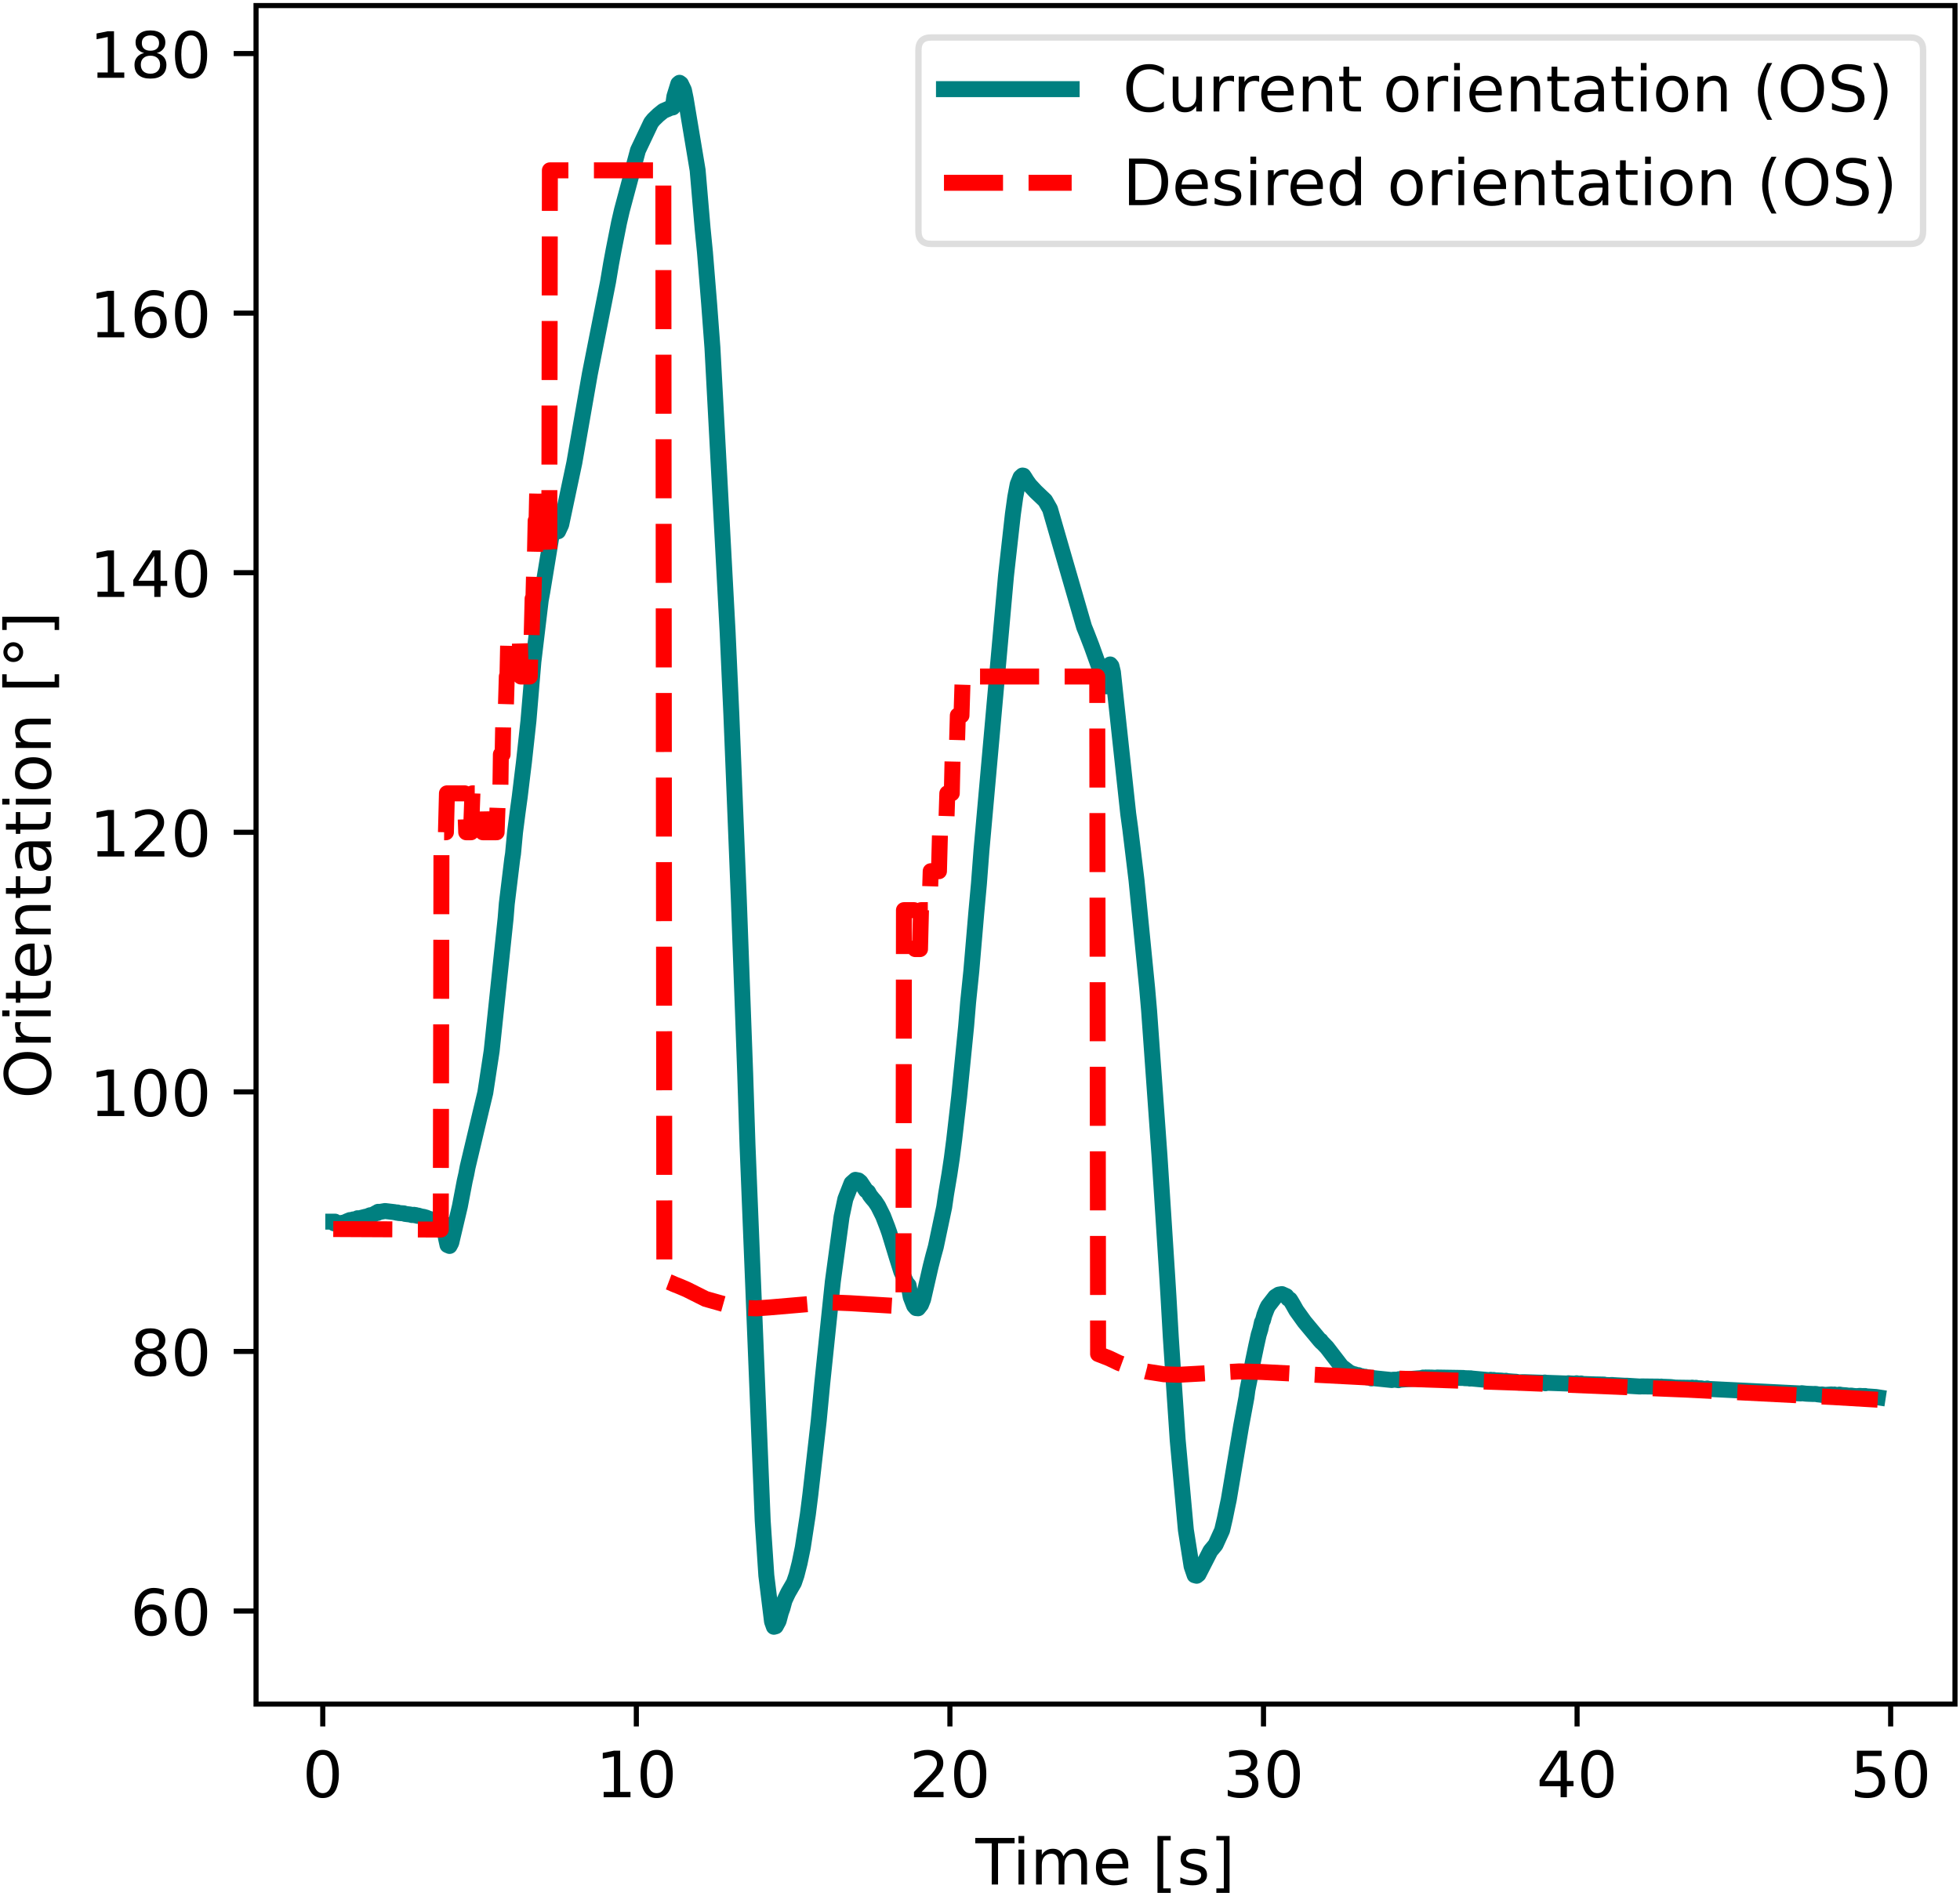 <svg xmlns="http://www.w3.org/2000/svg" xmlns:xlink="http://www.w3.org/1999/xlink" width="307pt" height="396" viewBox="0 0 307 297"><clipPath id="a"><path transform="matrix(1 0 0 -1 -63 305)" d="M0 0h460.8v345.6H0z"/></clipPath><g clip-path="url(#a)"><path d="M-63 305h460.8V-40.6H-63z" fill="#fff"/><path d="M40.104 266.984h266.112V.872H40.104z" fill="#fff"/><path stroke-width=".8" stroke-linejoin="round" fill="none" stroke="#000" d="M50.555 266.984v3.5"/><symbol id="b"><path transform="matrix(.001 0 0 .001 -.066 .013)" d="M318 664c-51 0-89-25-115-75s-38-125-38-225 12-175 38-225 64-75 115-75 89 25 115 75c25 50 38 125 38 225s-13 175-38 225c-26 50-64 75-115 75zm0 78c81 0 143-33 187-97 43-65 65-159 65-281 0-123-22-217-65-281-44-64-106-96-188-96S173 19 130 83 66 241 66 364c0 122 21 216 64 281 43 64 106 97 188 97z"/></symbol><use xlink:href="#b" transform="matrix(10 0 0 -10 48.035 281.708)"/><path stroke-width=".8" stroke-linejoin="round" fill="none" stroke="#000" d="M99.671 266.984v3.5"/><symbol id="c"><path transform="translate(-.11) scale(.001)" d="M124 83h161v556l-175-35v90l174 35h99V83h161V0H124v83z"/></symbol><use xlink:href="#c" transform="matrix(10 0 0 -10 94.412 281.578)"/><use xlink:href="#b" transform="matrix(10 0 0 -10 100.332 281.708)"/><path stroke-width=".8" stroke-linejoin="round" fill="none" stroke="#000" d="M148.788 266.984v3.5"/><symbol id="d"><path transform="translate(-.073) scale(.001)" d="M192 83h344V0H73v83c37 38 88 90 153 156 64 65 105 107 122 126 32 35 54 65 66 90 12 24 19 49 19 73 0 38-14 70-41 94s-62 37-106 37c-31 0-64-6-98-16-34-11-71-27-110-49v100c40 16 77 28 111 36s66 12 95 12c75 0 135-19 180-57s68-88 68-151c0-30-6-59-17-85-11-27-31-59-61-95-8-10-34-37-78-82S271 164 192 83z"/></symbol><use xlink:href="#d" transform="matrix(10 0 0 -10 143.159 281.578)"/><use xlink:href="#b" transform="matrix(10 0 0 -10 149.449 281.708)"/><path stroke-width=".8" stroke-linejoin="round" fill="none" stroke="#000" d="M197.905 266.984v3.5"/><symbol id="e"><path transform="matrix(.001 0 0 .001 -.076 .013)" d="M406 393c47-10 84-31 110-63s40-72 40-118c0-72-25-128-74-167-50-39-120-58-211-58-31 0-63 3-95 9-32 5-66 14-100 26v95c27-16 57-28 90-36 32-8 66-12 102-12 62 0 109 12 141 36s49 60 49 107c0 42-15 76-45 100s-72 37-126 37h-85v81h89c48 0 85 9 111 29 26 19 39 47 39 84s-14 66-40 86c-27 20-65 30-114 30-27 0-56-3-87-9s-65-15-102-27v88c37 10 72 18 105 23 32 5 63 8 93 8 74 0 133-17 177-51s66-80 66-138c0-40-12-74-35-102s-56-48-98-58z"/></symbol><use xlink:href="#e" transform="matrix(10 0 0 -10 192.306 281.708)"/><use xlink:href="#b" transform="matrix(10 0 0 -10 198.566 281.708)"/><path stroke-width=".8" stroke-linejoin="round" fill="none" stroke="#000" d="M247.022 266.984v3.5"/><symbol id="f"><path transform="translate(-.049) scale(.001)" d="M378 643 129 254h249v389zm-26 86h124V254h104v-82H476V0h-98v172H49v95l303 462z"/></symbol><use xlink:href="#f" transform="matrix(10 0 0 -10 241.153 281.578)"/><use xlink:href="#b" transform="matrix(10 0 0 -10 247.683 281.708)"/><path stroke-width=".8" stroke-linejoin="round" fill="none" stroke="#000" d="M296.139 266.984v3.5"/><symbol id="g"><path transform="matrix(.001 0 0 .001 -.077 .013)" d="M108 729h387v-83H198V467c14 5 29 9 43 11s29 4 43 4c81 0 145-23 193-67 48-45 72-105 72-181 0-79-25-140-74-183S357-13 269-13c-31 0-62 3-94 7-32 5-64 12-98 23v99c29-16 59-28 91-36 31-8 64-11 99-11 56 0 101 14 134 44 32 30 49 70 49 121 0 50-17 90-49 120-33 30-78 45-134 45-26 0-53-3-79-9s-53-15-80-27v366z"/></symbol><use xlink:href="#g" transform="matrix(10 0 0 -10 290.55 281.708)"/><use xlink:href="#b" transform="matrix(10 0 0 -10 296.8 281.708)"/><symbol id="h"><path transform="translate(.002) scale(.001)" d="M-2 729h616v-83H355V0h-99v646H-2v83z"/></symbol><symbol id="i"><path transform="translate(-.094) scale(.001)" d="M94 547h90V0H94v547zm0 213h90V646H94v114z"/></symbol><symbol id="j"><path transform="translate(-.091) scale(.001)" d="M520 442c22 40 49 69 80 89 31 19 68 29 111 29 56 0 100-20 131-60s47-97 47-170V0h-90v327c0 52-10 91-28 117-19 25-47 38-85 38-47 0-84-16-111-47s-40-73-40-126V0h-90v327c0 52-10 91-28 117-19 25-48 38-86 38-46 0-83-16-110-47s-40-73-40-126V0H91v547h90v-85c20 33 45 58 74 74 28 16 62 24 102 24s73-10 101-30 48-50 62-88z"/></symbol><symbol id="k"><path transform="matrix(.001 0 0 .001 -.055 .013)" d="M562 296v-44H149c4-62 22-110 56-142 33-32 79-48 139-48 34 0 68 4 100 12s65 21 97 39V28c-32-14-65-25-99-31s-69-10-103-10c-88 0-157 25-208 75S55 181 55 268c0 89 24 160 72 213 48 52 114 79 196 79 74 0 132-24 175-71 42-48 64-112 64-193zm-90 26c-1 49-15 88-41 118-27 29-63 44-107 44-50 0-90-15-120-43s-48-68-52-119h320z"/></symbol><symbol id="m"><path transform="matrix(.001 0 0 .001 -.086 .131)" d="M86 760h207v-70H176V-61h117v-70H86v891z"/></symbol><symbol id="n"><path transform="matrix(.001 0 0 .001 -.054 .013)" d="M443 531v-85c-26 12-52 22-79 29-28 6-56 10-85 10-45 0-79-7-101-21s-33-34-33-61c0-21 8-37 24-49s48-24 96-34l31-7c64-14 109-34 136-58 26-25 40-60 40-104 0-51-20-91-60-120-40-30-96-44-166-44-30 0-60 3-92 8S89 8 54 20v93c33-18 66-31 98-39 32-9 64-13 96-13 42 0 75 7 98 21 22 14 34 35 34 62 0 24-9 43-25 56s-52 26-108 38l-31 7c-56 12-97 30-121 54-25 24-37 57-37 100 0 51 18 91 54 119s88 42 156 42c33 0 64-3 94-8 29-5 56-12 81-21z"/></symbol><symbol id="o"><path transform="matrix(.001 0 0 .001 -.097 .131)" d="M304 760v-891H97v70h117v751H97v70h207z"/></symbol><use xlink:href="#h" transform="matrix(10 0 0 -10 152.757 295.25)"/><use xlink:href="#i" transform="matrix(10 0 0 -10 159.53 295.25)"/><use xlink:href="#j" transform="matrix(10 0 0 -10 162.28 295.25)"/><use xlink:href="#k" transform="matrix(10 0 0 -10 171.66 295.38)"/><use xlink:href="#l" transform="matrix(10 0 0 -10 177.26 295.25)"/><use xlink:href="#m" transform="matrix(10 0 0 -10 181.3 296.56)"/><use xlink:href="#n" transform="matrix(10 0 0 -10 184.88 295.38)"/><use xlink:href="#o" transform="matrix(10 0 0 -10 190.52 296.56)"/><path stroke-width=".8" stroke-linejoin="round" fill="none" stroke="#000" d="M40.104 252.405h-3.5"/><symbol id="p"><path transform="matrix(.001 0 0 .001 -.07 .013)" d="M330 404c-44 0-79-16-105-46s-39-72-39-124c0-53 13-95 39-125s61-45 105-45 79 15 105 45 39 72 39 125c0 52-13 94-39 124s-61 46-105 46zm196 309v-90c-25 12-50 21-75 27-26 6-51 9-75 9-66 0-116-22-150-66s-54-111-58-199c19 28 43 50 72 65s61 23 96 23c73 0 131-23 173-67s64-105 64-181c0-75-23-135-67-180S403-13 330-13c-84 0-149 32-193 96-45 64-67 158-67 281 0 115 27 207 82 275 54 68 128 103 220 103 24 0 49-3 75-7 25-5 51-12 79-22z"/></symbol><use xlink:href="#p" transform="matrix(10 0 0 -10 21.085 256.331)"/><use xlink:href="#b" transform="matrix(10 0 0 -10 27.405 256.331)"/><path stroke-width=".8" stroke-linejoin="round" fill="none" stroke="#000" d="M40.104 211.735h-3.5"/><symbol id="q"><path transform="matrix(.001 0 0 .001 -.068 .013)" d="M318 346c-47 0-84-13-111-38s-40-59-40-103 13-79 40-104 64-37 111-37c46 0 83 12 110 38 27 25 41 59 41 103s-14 78-40 103c-27 25-64 38-111 38zm-99 42c-42 10-75 30-99 59s-35 64-35 106c0 58 20 104 62 138 41 34 98 51 171 51 72 0 129-17 171-51 41-34 62-80 62-138 0-42-12-77-36-106s-56-49-98-59c47-11 84-33 111-65 26-32 40-72 40-118 0-71-22-125-65-162-44-38-106-56-186-56S175 5 132 43c-43 37-64 91-64 162 0 46 13 86 40 118 26 32 63 54 111 65zm-36 156c0-38 11-68 35-89s57-31 100-31c42 0 75 10 99 31s36 51 36 89-12 67-36 88-57 32-99 32c-43 0-76-11-100-32s-35-50-35-88z"/></symbol><use xlink:href="#q" transform="matrix(10 0 0 -10 21.065 215.662)"/><use xlink:href="#b" transform="matrix(10 0 0 -10 27.405 215.662)"/><path stroke-width=".8" stroke-linejoin="round" fill="none" stroke="#000" d="M40.104 171.066h-3.5"/><use xlink:href="#c" transform="matrix(10 0 0 -10 15.126 174.863)"/><use xlink:href="#b" transform="matrix(10 0 0 -10 21.046 174.993)"/><use xlink:href="#b" transform="matrix(10 0 0 -10 27.406 174.993)"/><path stroke-width=".8" stroke-linejoin="round" fill="none" stroke="#000" d="M40.104 130.397h-3.5"/><use xlink:href="#c" transform="matrix(10 0 0 -10 15.126 134.194)"/><use xlink:href="#d" transform="matrix(10 0 0 -10 21.116 134.194)"/><use xlink:href="#b" transform="matrix(10 0 0 -10 27.406 134.324)"/><path stroke-width=".8" stroke-linejoin="round" fill="none" stroke="#000" d="M40.104 89.728h-3.5"/><use xlink:href="#c" transform="matrix(10 0 0 -10 15.126 93.524)"/><use xlink:href="#f" transform="matrix(10 0 0 -10 20.876 93.524)"/><use xlink:href="#b" transform="matrix(10 0 0 -10 27.406 93.654)"/><path stroke-width=".8" stroke-linejoin="round" fill="none" stroke="#000" d="M40.104 49.058h-3.5"/><use xlink:href="#c" transform="matrix(10 0 0 -10 15.126 52.855)"/><use xlink:href="#p" transform="matrix(10 0 0 -10 21.086 52.985)"/><use xlink:href="#b" transform="matrix(10 0 0 -10 27.406 52.985)"/><path stroke-width=".8" stroke-linejoin="round" fill="none" stroke="#000" d="M40.104 8.389h-3.5"/><use xlink:href="#c" transform="matrix(10 0 0 -10 15.126 12.186)"/><use xlink:href="#q" transform="matrix(10 0 0 -10 21.066 12.316)"/><use xlink:href="#b" transform="matrix(10 0 0 -10 27.406 12.316)"/><symbol id="r"><path transform="matrix(.001 0 0 .001 -.056 .013)" d="M394 662c-72 0-129-27-171-80-42-54-63-126-63-218s21-165 63-218c42-54 99-80 171-80 71 0 128 26 170 80 42 53 63 126 63 218s-21 164-63 218c-42 53-99 80-170 80zm0 80c102 0 183-35 245-103 61-68 92-160 92-275 0-116-31-207-92-275C577 21 496-13 394-13 291-13 209 21 148 89c-62 68-92 159-92 275 0 115 30 207 92 275 61 68 143 103 246 103z"/></symbol><symbol id="s"><path transform="translate(-.091) scale(.001)" d="M411 463c-10 6-21 10-33 13-12 2-25 4-39 4-51 0-90-17-117-50-28-33-41-80-41-142V0H91v547h90v-85c18 33 43 58 73 74s67 24 111 24c6 0 13-1 21-1 7-1 15-2 25-4v-92z"/></symbol><symbol id="t"><path transform="translate(-.027) scale(.001)" d="M183 702V547h185v-70H183V180c0-45 6-74 18-86 12-13 37-19 75-19h92V0h-92c-70 0-118 13-144 39s-39 73-39 141v297H27v70h66v155h90z"/></symbol><symbol id="u"><path transform="translate(-.091) scale(.001)" d="M549 330V0h-90v327c0 52-11 90-31 116s-50 39-90 39c-49 0-87-16-115-47s-42-73-42-126V0H91v547h90v-85c21 32 46 57 76 73 29 16 63 25 101 25 62 0 110-20 142-59s49-96 49-171z"/></symbol><symbol id="v"><path transform="matrix(.001 0 0 .001 -.06 .013)" d="M343 275c-73 0-123-9-151-25-28-17-42-45-42-85 0-32 10-58 31-76 21-19 50-28 86-28 50 0 90 17 120 53 30 35 45 82 45 141v20h-89zm179 37V0h-90v83c-21-34-47-58-77-73s-68-23-112-23c-56 0-101 15-134 46s-49 73-49 126c0 61 20 107 62 139 41 31 102 47 184 47h126v9c0 41-14 73-41 96-27 22-65 34-114 34-32 0-62-4-92-12s-58-19-85-33v83c32 12 64 22 95 28s61 10 91 10c79 0 138-21 177-62s59-103 59-186z"/></symbol><symbol id="w"><path transform="matrix(.001 0 0 .001 -.055 .013)" d="M306 484c-48 0-86-19-114-57s-42-89-42-154c0-66 13-117 41-155s66-56 115-56c48 0 86 18 114 56s42 89 42 155c0 64-14 116-42 154s-66 57-114 57zm0 76c78 0 139-26 184-76 44-51 67-121 67-211s-23-160-67-210c-45-51-106-76-184-76-79 0-141 25-185 76-44 50-66 120-66 210s22 160 66 211c44 50 106 76 185 76z"/></symbol><symbol id="x"><path transform="matrix(.001 0 0 .001 -.095 -.432)" d="M250 679c-26 0-48-9-66-27s-27-40-27-66 9-48 27-66 40-26 66-26 48 8 66 26 27 40 27 66-9 48-27 66-40 27-66 27zm0 63c20 0 40-4 60-12 19-8 36-20 50-34 14-15 25-32 33-50 8-19 12-39 12-60 0-44-16-80-46-110s-67-44-110-44c-44 0-81 14-110 44-30 29-44 66-44 110 0 43 15 80 45 110s66 46 110 46z"/></symbol><use xlink:href="#r" transform="matrix(0 -10 -10 0 8.078 171.571)"/><use xlink:href="#s" transform="matrix(0 -10 -10 0 7.948 163.351)"/><use xlink:href="#i" transform="matrix(0 -10 -10 0 7.948 159.211)"/><use xlink:href="#t" transform="matrix(0 -10 -10 0 7.948 157.101)"/><use xlink:href="#k" transform="matrix(0 -10 -10 0 8.078 152.901)"/><use xlink:href="#u" transform="matrix(0 -10 -10 0 7.948 146.391)"/><use xlink:href="#t" transform="matrix(0 -10 -10 0 7.948 140.691)"/><use xlink:href="#v" transform="matrix(0 -10 -10 0 8.078 136.441)"/><use xlink:href="#t" transform="matrix(0 -10 -10 0 7.948 130.641)"/><use xlink:href="#i" transform="matrix(0 -10 -10 0 7.948 126.051)"/><use xlink:href="#w" transform="matrix(0 -10 -10 0 8.078 123.661)"/><use xlink:href="#u" transform="matrix(0 -10 -10 0 7.948 117.181)"/><use xlink:href="#l" transform="matrix(0 -10 -10 0 7.948 111.751)"/><use xlink:href="#m" transform="matrix(0 -10 -10 0 9.258 107.711)"/><use xlink:href="#x" transform="matrix(0 -10 -10 0 3.628 103.721)"/><use xlink:href="#o" transform="matrix(0 -10 -10 0 9.258 98.701)"/><clipPath id="y"><path transform="matrix(1 0 0 -1 -63 305)" d="M103.104 38.016h266.112v266.112H103.104z"/></clipPath><g clip-path="url(#y)"><path stroke-width="2.5" stroke-linecap="square" stroke-linejoin="round" fill="none" stroke="teal" d="M52.2 191.398h.059l.098.274.113-.274.369.31 1.08-.166.6-.272.117.003.167-.118.305.01.21-.11.418-.04.275-.152.074.11.211-.099.884-.221.384-.083.417-.175.108.1.924-.51.122.05.094-.175.27.015.815-.14 1.479.175.378.092.088-.04.206.087.791.053.202.086.77.091.305.085.3-.038.216.084.069-.04.304.124.089-.04.398.125.5.084.182.123.103-.04.388.163 1.307.408.275.081.84.243.344 2.302.245 1.122.324.142.266-.504 1.35-5.706.762-3.994.23-1.004.222-1.16 2.131-8.985.639-2.665.997-6.546 2.186-20.786.181-2.27.855-7.035.123-.784.319-3.405.398-3.086.334-2.448.398-3.306.26-2.113.427-3.913.28-2.555.776-9.297 1.15-9.635.235-1.252 1.631-9.924.476.503.379-.103.486-1.041 2.053-9.687 2.431-13.929 2.85-14.425.475-2.836.413-2.217.83-4.194.447-1.941 2.52-9.408 2.053-4.331.388-.484.746-.723.786-.638 1.115-.484.374-.072.245-1.723.61-1.97.196-.163.216.157.471.984.28 1.364 1.867 11.185.776 9.084.373 3.795.653 8.044.516 6.897 2.377 44.513.585 12.902 1.169 28.94.997 27.271.368 11.337 2.377 58.796.57 8.595.89 7.216.294.822.29-.079.452-.832.353-1.327.24-.664.33-1.217.403-.867.201-.404.87-1.504.407-1.194.486-1.91.492-2.402.8-5.229.388-3.091 1.312-11.574.545-5.787 1.188-11.464.477-4.554 1.37-10.151.59-2.776.962-2.461.61-.535.476.09.32.262.854 1.285.348.267.26.49.384.493.427.493.482.722.79 1.581.683 1.77.29.827 1.184 3.89.682 2.17.835 1.837.32.344.329 1.831.535 1.371.32.371.309.028.447-.57.334-.837 1.183-5.172.408-1.604.398-1.447 1.311-6.223.29-2.002.54-3.224.359-2.404.378-2.931.766-6.676 1.105-11.123.31-3.74.5-4.871.782-9.183.408-4.474.397-5.232 3.846-43.05 1.08-9.672.37-2.65.377-2.004.447-1.105.305-.273.142.022.241.363.255.419.487.683.948 1.02 1.478 1.406.766 1.344 1.867 6.47 3.472 11.992.413 1.02.78 2.026 2.113 5.894.177.364.378-3.118.22-.307.202.246.231.953 2.397 22.218.31 2.264.982 8.104 1.67 16.93.304 3.502 1.63 22.762 1.204 18.779.202 3.277.363 6.332.408 6.184.673 9.964 1.282 14.09.894 5.685.48 1.4.315.085.28-.223 1.872-3.668.8-.96 1.032-2.268.437-1.874.393-1.923.21-.98 1.95-11.622.821-4.422.157-1.177.506-2.52.378-2.022.487-2.34.393-1.763.26-.838.25-1.122.143-.245.24-.886.389-1.01.196-.396 1.115-1.437.555-.35.481-.08.708.316.284.398.26.123.128.186.334.56.555.984 1.268 1.767 2.45 2.946.104.01.088.202.211.173.673.704 2.274 2.962 1.268.97.304.108.31.153.171-.005.403.152.202-.011.196.114.314.044.472.127.088-.038.212.082.496.056.27.127.103-.083.211.039.295.032 2.559.264.182-.044.402-.013.472.081.108-.159.285.077 3.241-.25.212-.077.108.077.28-.09.967.013.624.036.172-.044 4.155.066.27.039.644.012.128.05.113-.044.181.033 2.579.241.29.033.083-.071.108.103.364-.077.196.071.349-.006.678.032.383.057.3-.032.27.077h.21l.521.045.659.039.397.127.187-.051.305-.013.284-.006 3.159.102.098-.045.113.116.059-.077 3.35.121.196-.051.211.026.988.057.068-.077.207.11.5-.077.207.077 2.254.077h.182l.963.02.108.096.236-.02.27-.006.206.032.378-.045.3.032 1.783.097.24-.007 2.078.129.31-.02 1.586.02.972.006.315.046.162-.046.32.046.18-.007.993.039.413.045.28.038 2.573.039.084-.032.078.116.108-.09.104.083.304-.084.206.11.172-.032.487.006.402.116.506-.09.202.07.761.033 13.66.675.181-.045.604.072.28.018.968.038.314-.013.324.065.575.066.093-.052.128.097.044-.07.344.045.968-.072.093.09.383-.077.187.102.226-.038.068.032.305-.084.403.07.59.039.48.07.384-.025.324.063.186-.004.192.045.683-.059.216.032.584-.007.197.109.196-.046 1.267.088.3.046"/></g><clipPath id="z"><path transform="matrix(1 0 0 -1 -63 305)" d="M103.104 38.016h266.112v266.112H103.104z"/></clipPath><g clip-path="url(#z)"><path stroke-width="2.5" stroke-dasharray="9.25,4" stroke-linejoin="round" fill="none" stroke="red" d="m52.2 192.56 16.842.082.108-62.245h.698l.157-6.1h2.79l.23 6.1h.752l.221-6.1h1.528l.108 6.1h2.156l.216-6.1h.363l.084-6.101h.275l.113-6.1h.359l.181-6.1h.103l.128-6.101h1.798l.177 6.1h1.395l.122-6.1h.167l.153-6.1h.127l.153-6.1h.068l.128-6.101h.142l.133-6.1h.31l.142 6.1h.447l.172 6.1h.79l.094-61.004h17.77l.158 173.902.957.36.62.278.805.317 1.115.476 2.966 1.486 3.645 1.032 2.25.363 2.052.085 2.053-.147 9.357-.802 3.242.135 6.768.406 1.626.053.074-62.036h1.596l.167 6.1h.756l.153-6.1h1.326l.191-6.1h1.297l.162-6.101h.948l.197-6.1h.702l.137-6.101h.634l.172-6.1h.575l.191-6.1h21.071l.133 106.14.796.305.952.377 1.508.721 2.103.771 2.22.577 2.75.425 2.245.084 2.868-.156 6.656-.374 3.477.088 17.152.889 22.603.78 27.014 1.109 22.81 1.158 6.97.412"/></g><path stroke-width=".8" stroke-linecap="square" stroke-miterlimit="10" fill="none" stroke="#000" d="M40.104 266.984V.872M306.216 266.984V.872M40.104 266.984h266.112M40.104.872h266.112"/><path d="M145.857 38.216h153.359c1.333 0 2-.667 2-2V7.872c0-1.333-.667-2-2-2h-153.36c-1.333 0-2 .667-2 2v28.344c0 1.333.667 2 2 2z" fill="#fff" fill-opacity=".8"/><path stroke-miterlimit="10" fill="none" stroke="#d5d6d5" stroke-opacity=".8" d="M145.857 38.216h153.359c1.333 0 2-.667 2-2V7.872c0-1.333-.667-2-2-2h-153.36c-1.333 0-2 .667-2 2v28.344c0 1.333.667 2 2 2z"/><path stroke-width="2.5" stroke-linecap="square" stroke-linejoin="round" fill="none" stroke="teal" d="M147.857 13.966h20"/><symbol id="A"><path transform="matrix(.001 0 0 .001 -.056 .013)" d="M644 673V569c-34 30-69 53-107 69-38 15-77 23-119 23-84 0-148-26-192-77s-66-124-66-220 22-170 66-221 108-76 192-76c42 0 81 7 119 23 38 15 73 38 107 69V56c-35-24-72-41-110-52s-79-17-122-17C302-13 215 20 151 87S56 246 56 364c0 117 31 209 95 277 64 67 151 101 261 101 44 0 85-6 123-17 38-12 75-29 109-52z"/></symbol><symbol id="B"><path transform="matrix(.001 0 0 .001 -.085 .013)" d="M85 216v331h90V219c0-52 10-90 30-116s50-39 91-39c48 0 87 15 115 46s42 73 42 127v310h90V0h-90v84c-22-34-48-58-76-74-29-15-62-23-100-23-63 0-111 19-143 58-33 38-49 95-49 171zm226 344z"/></symbol><symbol id="C"><path transform="matrix(.001 0 0 .001 -.086 .131)" d="M310 759c-44-76-76-150-97-223-22-73-32-147-32-222 0-76 10-150 32-223 21-74 53-147 97-222h-78C183-54 146 20 122 94S86 241 86 314c0 72 12 145 36 219s60 149 110 226h78z"/></symbol><symbol id="D"><path transform="matrix(.001 0 0 .001 -.066 .013)" d="M535 705v-96c-38 18-73 31-106 40-34 8-66 13-96 13-54 0-96-11-125-31-29-21-43-51-43-89 0-32 9-57 29-73 19-17 56-30 110-40l60-12c73-14 127-39 162-74 35-36 53-83 53-142 0-71-24-124-71-160-48-36-117-54-208-54-35 0-72 4-111 11S110 16 69 32v102c40-23 79-40 117-51 38-12 76-17 114-17 56 0 99 11 130 33 30 22 46 53 46 95 0 36-11 64-33 84s-58 35-108 45l-60 12c-74 14-127 37-160 69-33 31-49 74-49 130 0 64 22 115 68 152 45 37 108 56 188 56 34 0 68-3 104-9 35-6 71-16 109-28z"/></symbol><symbol id="E"><path transform="matrix(.001 0 0 .001 -.08 .131)" d="M80 759h78c48-77 85-152 109-226s37-147 37-219c0-73-13-146-37-220S206-54 158-131H80c43 75 75 148 97 222 21 73 32 147 32 223 0 75-11 149-32 222-22 73-54 147-97 223z"/></symbol><use xlink:href="#A" transform="matrix(10 0 0 -10 176.417 17.596)"/><use xlink:href="#B" transform="matrix(10 0 0 -10 183.687 17.596)"/><use xlink:href="#s" transform="matrix(10 0 0 -10 190.087 17.466)"/><use xlink:href="#s" transform="matrix(10 0 0 -10 194.025 17.466)"/><use xlink:href="#k" transform="matrix(10 0 0 -10 197.556 17.596)"/><use xlink:href="#u" transform="matrix(10 0 0 -10 204.066 17.466)"/><use xlink:href="#t" transform="matrix(10 0 0 -10 209.766 17.466)"/><use xlink:href="#l" transform="matrix(10 0 0 -10 213.416 17.466)"/><use xlink:href="#w" transform="matrix(10 0 0 -10 217.146 17.596)"/><use xlink:href="#s" transform="matrix(10 0 0 -10 223.626 17.466)"/><use xlink:href="#i" transform="matrix(10 0 0 -10 227.766 17.466)"/><use xlink:href="#k" transform="matrix(10 0 0 -10 230.156 17.596)"/><use xlink:href="#u" transform="matrix(10 0 0 -10 236.666 17.466)"/><use xlink:href="#t" transform="matrix(10 0 0 -10 242.366 17.466)"/><use xlink:href="#v" transform="matrix(10 0 0 -10 246.616 17.596)"/><use xlink:href="#t" transform="matrix(10 0 0 -10 252.416 17.466)"/><use xlink:href="#i" transform="matrix(10 0 0 -10 257.006 17.466)"/><use xlink:href="#w" transform="matrix(10 0 0 -10 259.396 17.596)"/><use xlink:href="#u" transform="matrix(10 0 0 -10 265.876 17.466)"/><use xlink:href="#l" transform="matrix(10 0 0 -10 271.306 17.466)"/><use xlink:href="#C" transform="matrix(10 0 0 -10 275.346 18.776)"/><use xlink:href="#r" transform="matrix(10 0 0 -10 278.946 17.596)"/><use xlink:href="#D" transform="matrix(10 0 0 -10 286.916 17.596)"/><use xlink:href="#E" transform="matrix(10 0 0 -10 293.406 18.776)"/><path stroke-width="2.5" stroke-dasharray="9.25,4" stroke-linejoin="round" fill="none" stroke="red" d="M147.857 28.638h20"/><symbol id="F"><path transform="translate(-.098) scale(.001)" d="M197 648V81h119c100 0 174 22 221 68 46 46 70 118 70 216s-24 169-70 215c-47 45-121 68-221 68H197zm-99 81h203c141 0 245-30 311-88 66-59 99-151 99-276 0-126-34-218-100-277S441 0 301 0H98v729z"/></symbol><symbol id="G"><path transform="matrix(.001 0 0 .001 -.055 .013)" d="M454 464v296h90V0h-90v82c-19-33-43-57-72-72s-63-23-103-23c-66 0-120 26-162 78S55 187 55 273s20 155 62 208c42 52 96 79 162 79 40 0 74-8 103-24s53-40 72-72zM148 273c0-66 13-118 40-156s64-56 112-56 85 18 113 56c27 38 41 90 41 156s-14 117-41 155c-28 38-65 57-113 57s-85-19-112-57-40-89-40-155z"/></symbol><use xlink:href="#F" transform="matrix(10 0 0 -10 176.837 32.138)"/><use xlink:href="#k" transform="matrix(10 0 0 -10 184.107 32.268)"/><use xlink:href="#n" transform="matrix(10 0 0 -10 190.247 32.268)"/><use xlink:href="#i" transform="matrix(10 0 0 -10 195.857 32.138)"/><use xlink:href="#s" transform="matrix(10 0 0 -10 198.607 32.138)"/><use xlink:href="#k" transform="matrix(10 0 0 -10 202.138 32.268)"/><use xlink:href="#G" transform="matrix(10 0 0 -10 208.288 32.268)"/><use xlink:href="#l" transform="matrix(10 0 0 -10 214.088 32.138)"/><use xlink:href="#w" transform="matrix(10 0 0 -10 217.818 32.268)"/><use xlink:href="#s" transform="matrix(10 0 0 -10 224.298 32.138)"/><use xlink:href="#i" transform="matrix(10 0 0 -10 228.438 32.138)"/><use xlink:href="#k" transform="matrix(10 0 0 -10 230.828 32.268)"/><use xlink:href="#u" transform="matrix(10 0 0 -10 237.338 32.138)"/><use xlink:href="#t" transform="matrix(10 0 0 -10 243.038 32.138)"/><use xlink:href="#v" transform="matrix(10 0 0 -10 247.288 32.268)"/><use xlink:href="#t" transform="matrix(10 0 0 -10 253.088 32.138)"/><use xlink:href="#i" transform="matrix(10 0 0 -10 257.678 32.138)"/><use xlink:href="#w" transform="matrix(10 0 0 -10 260.068 32.268)"/><use xlink:href="#u" transform="matrix(10 0 0 -10 266.548 32.138)"/><use xlink:href="#l" transform="matrix(10 0 0 -10 271.978 32.138)"/><use xlink:href="#C" transform="matrix(10 0 0 -10 276.018 33.448)"/><use xlink:href="#r" transform="matrix(10 0 0 -10 279.618 32.268)"/><use xlink:href="#D" transform="matrix(10 0 0 -10 287.588 32.268)"/><use xlink:href="#E" transform="matrix(10 0 0 -10 294.078 33.448)"/></g></svg>